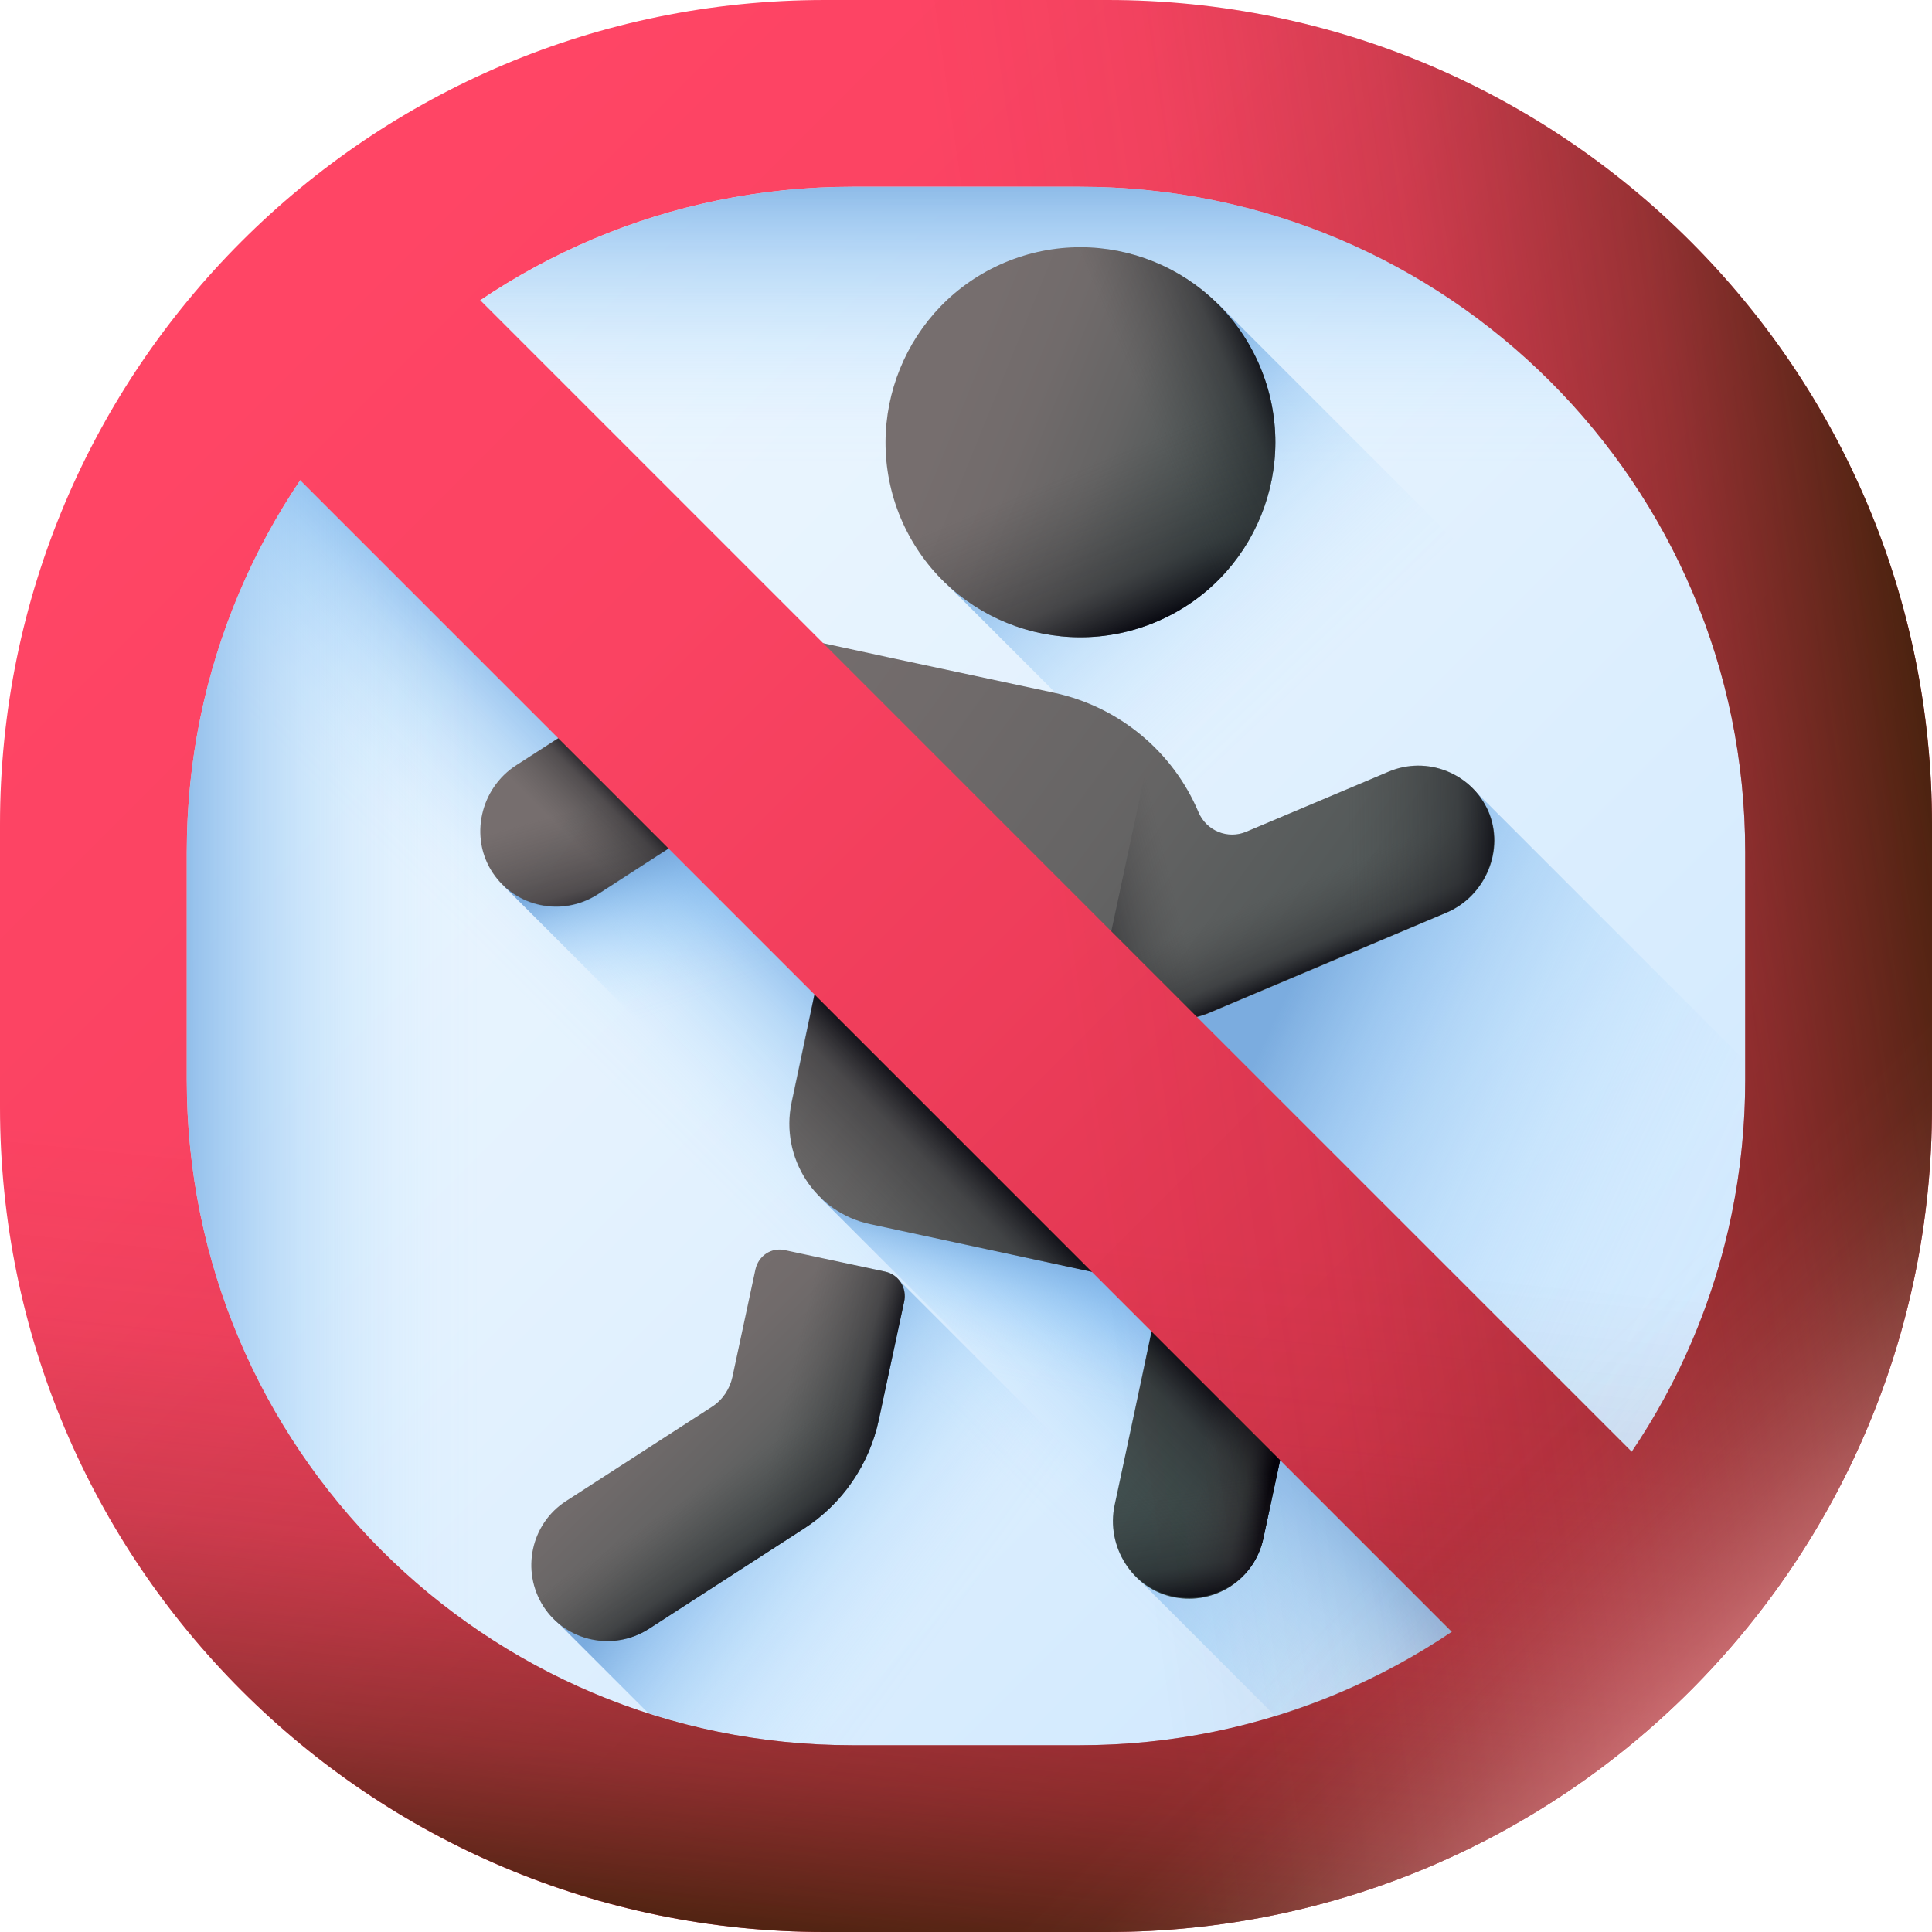 <svg id="_35_Pedestrian" enable-background="new 0 0 512 512" viewBox="0 0 512 512" xmlns="http://www.w3.org/2000/svg" xmlns:xlink="http://www.w3.org/1999/xlink"><linearGradient id="lg1"><stop offset="0" stop-color="#ff4565"/><stop offset=".27" stop-color="#fa4362"/><stop offset=".55" stop-color="#ee3d5a"/><stop offset=".834" stop-color="#d9344d"/><stop offset="1" stop-color="#ca2e43"/></linearGradient><linearGradient id="SVGID_1_" gradientTransform="matrix(1 0 0 -1 0 514)" gradientUnits="userSpaceOnUse" x1="78.792" x2="417.01" xlink:href="#lg1" y1="435.208" y2="96.99"/><linearGradient id="SVGID_00000096745075119874322220000002680594943773901237_" gradientTransform="matrix(1 0 0 -1 0 514)" gradientUnits="userSpaceOnUse" x1="-141.96" x2="619.077" y1="655.96" y2="-105.077"><stop offset="0" stop-color="#f5fbff"/><stop offset=".241" stop-color="#f0f8fe"/><stop offset=".492" stop-color="#e4f2fe"/><stop offset=".746" stop-color="#cfe8fe"/><stop offset="1" stop-color="#b3dafe"/></linearGradient><linearGradient id="lg2"><stop offset="0" stop-color="#8ac9fe" stop-opacity="0"/><stop offset=".129" stop-color="#89c8fd" stop-opacity=".019"/><stop offset=".263" stop-color="#88c6fb" stop-opacity=".075"/><stop offset=".399" stop-color="#87c4f8" stop-opacity=".168"/><stop offset=".536" stop-color="#85c0f4" stop-opacity=".298"/><stop offset=".675" stop-color="#83bbef" stop-opacity=".466"/><stop offset=".815" stop-color="#7fb5e9" stop-opacity=".672"/><stop offset=".953" stop-color="#7caee1" stop-opacity=".911"/><stop offset="1" stop-color="#7bacdf"/></linearGradient><linearGradient id="SVGID_00000031174766808005998940000018089907612068028567_" gradientTransform="matrix(1 0 0 -1 0 514)" gradientUnits="userSpaceOnUse" x1="256" x2="256" xlink:href="#lg2" y1="390.96" y2="471.613"/><linearGradient id="SVGID_00000176025854435458077940000014108365372258347189_" gradientTransform="matrix(1 0 0 -1 0 514)" gradientUnits="userSpaceOnUse" x1="439.272" x2="318.796" xlink:href="#lg2" y1="146.971" y2="203.287"/><linearGradient id="SVGID_00000026883146675821461830000013221557967509801105_" gradientTransform="matrix(1 0 0 -1 0 514)" gradientUnits="userSpaceOnUse" x1="348.564" x2="287.257" xlink:href="#lg2" y1="335.089" y2="399.96"/><linearGradient id="SVGID_00000001664152199558394710000005322883620933724306_" gradientTransform="matrix(1 0 0 -1 0 514)" gradientUnits="userSpaceOnUse" x1="193.04" x2="240.138" xlink:href="#lg2" y1="195.04" y2="242.138"/><linearGradient id="SVGID_00000026860834958543466180000001553758090776938921_" gradientTransform="matrix(1 0 0 -1 0 514)" gradientUnits="userSpaceOnUse" x1="127.574" x2="39.865" xlink:href="#lg2" y1="226.68" y2="226.68"/><linearGradient id="SVGID_00000183967235315889910700000002277591749746463631_" gradientTransform="matrix(1 0 0 -1 0 514)" gradientUnits="userSpaceOnUse" x1="256.032" x2="264.586" xlink:href="#lg2" y1="150.864" y2="185.794"/><linearGradient id="SVGID_00000137092047618668895360000005458767263521850023_" gradientTransform="matrix(1 0 0 -1 0 514)" gradientUnits="userSpaceOnUse" x1="251.585" x2="190.991" xlink:href="#lg2" y1="83.428" y2="127.626"/><linearGradient id="SVGID_00000074430101098015364150000010626955558261500332_" gradientTransform="matrix(1 0 0 -1 0 514)" gradientUnits="userSpaceOnUse" x1="198.415" x2="185.584" xlink:href="#lg2" y1="253.291" y2="291.074"/><linearGradient id="lg3"><stop offset="0" stop-color="#766e6e"/><stop offset=".249" stop-color="#716b6b"/><stop offset=".508" stop-color="#656464"/><stop offset=".769" stop-color="#505757"/><stop offset="1" stop-color="#384949"/></linearGradient><linearGradient id="SVGID_00000000924338449379188440000012756159881957668281_" gradientTransform="matrix(.921 -.389 -.389 -.921 205.179 -331.27)" gradientUnits="userSpaceOnUse" x1="-125.128" x2="-65.089" xlink:href="#lg3" y1="-419.295" y2="-479.335"/><linearGradient id="lg4"><stop offset="0" stop-color="#464646" stop-opacity="0"/><stop offset=".673" stop-color="#252529" stop-opacity=".463"/><stop offset="1" stop-color="#000009"/></linearGradient><linearGradient id="SVGID_00000036232210214304558420000017866504089378360706_" gradientTransform="matrix(.921 -.389 -.389 -.921 205.179 -331.27)" gradientUnits="userSpaceOnUse" x1="-99.767" x2="-99.767" xlink:href="#lg4" y1="-450.767" y2="-498.308"/><linearGradient id="SVGID_00000061472667066559709970000014197626128234801314_" gradientTransform="matrix(.921 -.389 -.389 -.921 205.179 -331.27)" gradientUnits="userSpaceOnUse" x1="-80.66" x2="-44.298" xlink:href="#lg4" y1="-444.657" y2="-444.657"/><linearGradient id="SVGID_00000162336507784424821390000002523658073662630071_" gradientTransform="matrix(.921 -.389 -.389 -.921 205.18 -331.27)" gradientUnits="userSpaceOnUse" x1="-303.455" x2="-276.354" xlink:href="#lg3" y1="-620.264" y2="-688.838"/><linearGradient id="SVGID_00000078759040007576461300000000100867413989153414_" gradientTransform="matrix(.921 -.389 -.389 -.921 205.18 -331.27)" gradientUnits="userSpaceOnUse" x1="-281.113" x2="-258.939" xlink:href="#lg4" y1="-661.753" y2="-678.178"/><linearGradient id="SVGID_00000075862820938532968810000004969845027630470062_" gradientTransform="matrix(.921 -.389 -.389 -.921 205.18 -331.27)" gradientUnits="userSpaceOnUse" x1="-289.433" x2="-284.506" xlink:href="#lg4" y1="-659.029" y2="-686.951"/><linearGradient id="SVGID_00000175295909461530974710000012369680345060363924_" gradientTransform="matrix(.921 -.389 -.389 -.921 205.18 -331.27)" gradientUnits="userSpaceOnUse" x1="-235.421" x2="-106.486" xlink:href="#lg3" y1="-459.809" y2="-673.331"/><linearGradient id="SVGID_00000031166869886543945550000018014691113369122750_" gradientTransform="matrix(1 0 0 -1 0 514)" gradientUnits="userSpaceOnUse" x1="252.347" x2="280.476" xlink:href="#lg4" y1="161.752" y2="189.881"/><linearGradient id="SVGID_00000175316702314305890140000003162166291770791347_" gradientTransform="matrix(.921 -.389 -.389 -.921 205.18 -331.27)" gradientUnits="userSpaceOnUse" x1="-229.313" x2="-233.145" xlink:href="#lg4" y1="-486.053" y2="-517.26"/><linearGradient id="SVGID_00000103980057304477075690000010583575482710150583_" gradientTransform="matrix(1 0 0 -1 0 514)" gradientUnits="userSpaceOnUse" x1="150.992" x2="165.267" xlink:href="#lg4" y1="291.622" y2="305.898"/><linearGradient id="SVGID_00000055708053706222234610000007526297789432023177_" gradientTransform="matrix(.921 -.389 -.389 -.921 205.18 -331.27)" gradientUnits="userSpaceOnUse" x1="-122.578" x2="-149.953" xlink:href="#lg4" y1="-561.257" y2="-556.877"/><linearGradient id="SVGID_00000067238077900392811580000011359373330189592757_" gradientTransform="matrix(.921 -.389 -.389 -.921 205.18 -331.27)" gradientUnits="userSpaceOnUse" x1="-93.868" x2="-93.868" xlink:href="#lg4" y1="-574.885" y2="-599.528"/><linearGradient id="SVGID_00000175292256665100752520000012918062701360054455_" gradientTransform="matrix(.921 -.389 -.389 -.921 205.18 -331.27)" gradientUnits="userSpaceOnUse" x1="-77.415" x2="-37.448" xlink:href="#lg4" y1="-574.572" y2="-590.997"/><linearGradient id="SVGID_00000031179364517096216750000009462391149369858990_" gradientTransform="matrix(.921 -.389 -.389 -.921 205.18 -331.27)" gradientUnits="userSpaceOnUse" x1="-162.31" x2="-146.296" xlink:href="#lg4" y1="-686.409" y2="-697.496"/><linearGradient id="SVGID_00000062874683338388630060000012234571013873163672_" gradientTransform="matrix(.921 -.389 -.389 -.921 205.18 -331.27)" gradientUnits="userSpaceOnUse" x1="-177.943" x2="-185.744" xlink:href="#lg4" y1="-711.343" y2="-742.139"/><linearGradient id="SVGID_00000011722917740864971920000001255119522325750144_" gradientTransform="matrix(.858 .142 -.142 -.858 85.668 428.333)" gradientUnits="userSpaceOnUse" x1="60.972" x2="399.19" xlink:href="#lg1" y1="417.388" y2="79.17"/><linearGradient id="lg5"><stop offset="0" stop-color="#6d3326" stop-opacity="0"/><stop offset=".241" stop-color="#6a3124" stop-opacity=".063"/><stop offset=".492" stop-color="#622e1f" stop-opacity=".252"/><stop offset=".746" stop-color="#542816" stop-opacity=".565"/><stop offset="1" stop-color="#42210b"/></linearGradient><linearGradient id="SVGID_00000152232843534136778490000017003879458289801880_" gradientTransform="matrix(1 0 0 -1 0 514)" gradientUnits="userSpaceOnUse" x1="249.42" x2="229.016" xlink:href="#lg5" y1="190.784" y2="-9.174"/><linearGradient id="SVGID_00000181806970000638072970000010605271649813693056_" gradientTransform="matrix(1 0 0 -1 0 514)" gradientUnits="userSpaceOnUse" x1="278.966" x2="521.095" xlink:href="#lg5" y1="261.295" y2="296.662"/><linearGradient id="SVGID_00000057107170385566620680000003503146869044912274_" gradientTransform="matrix(1 0 0 -1 0 514)" gradientUnits="userSpaceOnUse" x1="390" x2="472.705" y1="124" y2="41.295"><stop offset="0" stop-color="#fdb4ba" stop-opacity="0"/><stop offset=".121" stop-color="#fdb3b9" stop-opacity=".016"/><stop offset=".246" stop-color="#fdb2b8" stop-opacity=".065"/><stop offset=".373" stop-color="#fdb0b6" stop-opacity=".147"/><stop offset=".502" stop-color="#fdacb3" stop-opacity=".262"/><stop offset=".632" stop-color="#fda8af" stop-opacity=".41"/><stop offset=".762" stop-color="#fda4aa" stop-opacity=".59"/><stop offset=".892" stop-color="#fd9ea5" stop-opacity=".8"/><stop offset="1" stop-color="#fe99a0"/></linearGradient><g><path d="m218.6 0h74.9c120.7 0 218.5 97.8 218.5 218.6v74.9c0 120.7-97.8 218.5-218.6 218.5h-74.9c-120.7 0-218.5-97.8-218.5-218.6v-74.9c0-120.7 97.8-218.5 218.6-218.5z" fill="url(#SVGID_1_)"/><path d="m225.8 49.5h60.4c97.4 0 176.3 78.9 176.3 176.3v60.4c0 97.4-78.9 176.3-176.3 176.3h-60.4c-97.4 0-176.3-78.9-176.3-176.3v-60.4c0-97.4 78.9-176.3 176.3-176.3z" fill="url(#SVGID_00000096745075119874322220000002680594943773901237_)"/><path d="m460.1 197h-408.2c13.8-83.6 86.4-147.5 173.9-147.5h60.4c87.6 0 160.2 63.8 173.9 147.5z" fill="url(#SVGID_00000031174766808005998940000018089907612068028567_)"/><path d="m462.5 281.2-71.9-71.9-112.8 45-13.1 51.1 66.3 14.4-29.3 98.7 36.4 36.4c72.1-22.1 124.5-89.2 124.5-168.5v-5.2z" fill="url(#SVGID_00000176025854435458077940000014108365372258347189_)"/><path d="m250.3 154.2 199 199c8.5-20.7 13.2-43.3 13.2-67v-60.4c0-1.9 0-3.8-.1-5.7l-139.5-139.5z" fill="url(#SVGID_00000026883146675821461830000013221557967509801105_)"/><path d="m399.8 421c-30.7 25.9-70.3 41.5-113.6 41.5h-60.4c-97.3 0-176.3-78.9-176.3-176.3v-60.4c0-43.3 15.6-83 41.5-113.6z" fill="url(#SVGID_00000001664152199558394710000005322883620933724306_)"/><path d="m399.8 421c-30.7 25.9-70.3 41.5-113.6 41.5h-60.4c-97.3 0-176.3-78.9-176.3-176.3v-60.4c0-43.3 15.6-83 41.5-113.6z" fill="url(#SVGID_00000026860834958543466180000001553758090776938921_)"/><path d="m217.5 317.5 79.9 79.9 14.4-65.2z" fill="url(#SVGID_00000183967235315889910700000002277591749746463631_)"/><path d="m349.7 450.7-111.6-111.6-91.3 89.9 25 25c17 5.5 35.2 8.4 54 8.4h60.4c22.4.1 43.8-4.1 63.5-11.7z" fill="url(#SVGID_00000137092047618668895360000005458767263521850023_)"/><path d="m133.5 234.8 103.2 103.2v-129.8h-58.7z" fill="url(#SVGID_00000074430101098015364150000010626955558261500332_)"/><g><g><path d="m266.2 69.6c26.3-11.1 56.6 1.2 67.7 27.5 11.1 26.3-1.2 56.6-27.5 67.7-26.3 11.1-56.6-1.2-67.7-27.5-11-26.3 1.3-56.6 27.5-67.7z" fill="url(#SVGID_00000000924338449379188440000012756159881957668281_)"/><path d="m266.2 69.6c26.3-11.1 56.6 1.2 67.7 27.5 11.1 26.3-1.2 56.6-27.5 67.7-26.3 11.1-56.6-1.2-67.7-27.5-11-26.3 1.3-56.6 27.5-67.7z" fill="url(#SVGID_00000036232210214304558420000017866504089378360706_)"/><path d="m266.2 69.6c26.3-11.1 56.6 1.2 67.7 27.5 11.1 26.3-1.2 56.6-27.5 67.7-26.3 11.1-56.6-1.2-67.7-27.5-11-26.3 1.3-56.6 27.5-67.7z" fill="url(#SVGID_00000061472667066559709970000014197626128234801314_)"/></g><g><g><path d="m234.6 337-26.6-5.7c-3.6-.8-7 1.5-7.8 5.1l-6.1 28.5c-.7 3.2-2.6 6.1-5.4 7.9l-38.7 25c-9.3 6-12 18.5-6 27.9 6 9.3 18.5 12 27.9 6l41-26.5c10.3-6.6 17.5-17.1 20-29l6.7-31.2c.8-3.7-1.4-7.2-5-8z" fill="url(#SVGID_00000162336507784424821390000002523658073662630071_)"/><path d="m234.6 337-26.6-5.7c-3.6-.8-7 1.5-7.8 5.1l-6.1 28.5c-.7 3.2-2.6 6.1-5.4 7.9l-38.7 25c-9.3 6-12 18.5-6 27.9 6 9.3 18.5 12 27.9 6l41-26.5c10.3-6.6 17.5-17.1 20-29l6.7-31.2c.8-3.7-1.4-7.2-5-8z" fill="url(#SVGID_00000078759040007576461300000000100867413989153414_)"/><path d="m234.6 337-26.6-5.7c-3.6-.8-7 1.5-7.8 5.1l-6.1 28.5c-.7 3.2-2.6 6.1-5.4 7.9l-38.7 25c-9.3 6-12 18.5-6 27.9 6 9.3 18.5 12 27.9 6l41-26.5c10.3-6.6 17.5-17.1 20-29l6.7-31.2c.8-3.7-1.4-7.2-5-8z" fill="url(#SVGID_00000075862820938532968810000004969845027630470062_)"/><path d="m368 204.5-37.7 15.9c-4.9 2.1-10.6-.2-12.7-5.2-6.8-16.1-21.1-27.9-38.2-31.6l-44.4-9.5-21.7-4.7c-12-2.6-24.4-.3-34.7 6.4l-41.8 27c-9.5 6.1-12.5 19.1-6.2 28.5 6.1 9.1 18.4 11.6 27.7 5.7l39.9-25.8c2.8-1.8 6.2-2.4 9.4-1.7l19 4.1-16.8 78.6c-3.1 14.6 6.2 29.1 20.8 32.2l70.7 15.2c3.6.8 5.9 4.3 5.1 7.9l-11 51.3c-2.4 11 4.7 22.4 15.8 24.5 10.8 2.1 21.3-4.8 23.6-15.6l15.6-72.7c3-13.8-5.8-27.4-19.7-30.4l-46.4-9.9 7.8-36.5c5.3 10.2 17.7 14.8 28.5 10.2l62.7-26.5c10.4-4.4 15.6-16.7 11.1-27-4.5-10-16.2-14.7-26.4-10.4z" fill="url(#SVGID_00000175295909461530974710000012369680345060363924_)"/><path d="m295.4 398.7c-2.4 11 4.7 22.4 15.8 24.5 10.8 2.1 21.3-4.8 23.6-15.6l9.1-42.7-123.4-123.2-10.8 50.5c-3.1 14.6 6.2 29.1 20.8 32.2l70.7 15.2c3.6.8 5.9 4.3 5.1 7.9z" fill="url(#SVGID_00000031166869886543945550000018014691113369122750_)"/><path d="m213.3 169.5c-12-2.6-24.4-.3-34.7 6.4l-41.8 27c-9.5 6.1-12.5 19.1-6.2 28.5 6.1 9.1 18.4 11.6 27.7 5.7l39.9-25.8c2.8-1.8 6.2-2.4 9.4-1.7l19 4.1 8.4-39.4z" fill="url(#SVGID_00000175316702314305890140000003162166291770791347_)"/><path d="m164.1 185.2-27.3 17.7c-9.5 6.1-12.5 19.1-6.2 28.5 6.1 9.1 18.4 11.6 27.7 5.7l35-22.7z" fill="url(#SVGID_00000103980057304477075690000010583575482710150583_)"/></g><path d="m368 204.5-37.7 15.9c-4.9 2.1-10.6-.2-12.7-5.2-2.9-6.9-7.2-13-12.5-18l-13 60.9c5.3 10.2 17.7 14.8 28.5 10.2l62.7-26.5c10.4-4.4 15.6-16.7 11.1-27-4.5-9.9-16.2-14.6-26.4-10.3z" fill="url(#SVGID_00000055708053706222234610000007526297789432023177_)"/><path d="m368 204.5-37.7 15.9c-4.9 2.1-10.6-.2-12.7-5.2-2.9-6.9-7.2-13-12.5-18l-13 60.9c5.3 10.2 17.7 14.8 28.5 10.2l62.7-26.5c10.4-4.4 15.6-16.7 11.1-27-4.5-9.9-16.2-14.6-26.4-10.3z" fill="url(#SVGID_00000067238077900392811580000011359373330189592757_)"/><path d="m368 204.5-27.3 11.5 15.7 37.1 26.8-11.3c10.4-4.4 15.6-16.7 11.1-27-4.4-9.9-16.1-14.6-26.3-10.3z" fill="url(#SVGID_00000175292256665100752520000012918062701360054455_)"/><path d="m330.6 304.6-46.4-9.9-11.4 38.8 28.5 6.1c3.6.8 5.9 4.3 5.1 7.9l-11 51.3c-2.4 11 4.7 22.4 15.8 24.5 10.8 2.1 21.3-4.8 23.6-15.6l15.6-72.7c2.9-13.8-5.9-27.4-19.8-30.4z" fill="url(#SVGID_00000031179364517096216750000009462391149369858990_)"/><path d="m340.9 378.9-39.3-9.1-6.2 28.8c-2.4 11 4.7 22.4 15.8 24.5 10.8 2.1 21.3-4.8 23.6-15.6z" fill="url(#SVGID_00000062874683338388630060000012234571013873163672_)"/></g></g><path d="m60.7 108.4 47.7-47.7 342.9 342.9-47.7 47.7z" fill="url(#SVGID_00000011722917740864971920000001255119522325750144_)"/><path d="m512 218.5v74.9c0 120.7-97.8 218.6-218.5 218.6h-74.9c-120.8 0-218.6-97.9-218.6-218.5v-74.9c0-2.4 0-4.7.1-7.1h50c-.4 4.7-.6 9.5-.6 14.3v60.4c0 97.4 78.9 176.3 176.3 176.3h60.4c36.5 0 70.4-11.1 98.5-30.1l-221-220.9h348.1c.1 2.3.2 4.7.2 7z" fill="url(#SVGID_00000152232843534136778490000017003879458289801880_)"/><path d="m512 218.5v74.9c0 120.7-97.8 218.6-218.5 218.6h-74.9c-8.6 0-17.1-.5-25.4-1.5v-365l239.2 239.2c19-28.1 30.1-62 30.1-98.5v-60.4c0-97.3-78.9-176.3-176.3-176.3h-60.4c-11.1 0-22.1 1-32.6 3v-51c8.3-1 16.8-1.5 25.4-1.5h74.9c120.7 0 218.5 97.8 218.5 218.5z" fill="url(#SVGID_00000181806970000638072970000010605271649813693056_)"/><path d="m381.5 18.5-363 363c33.8 76.8 110.7 130.5 200.1 130.5h74.9c120.7 0 218.5-97.8 218.5-218.6v-74.9c0-89.3-53.7-166.2-130.5-200z" fill="url(#SVGID_00000057107170385566620680000003503146869044912274_)"/></g></svg>
